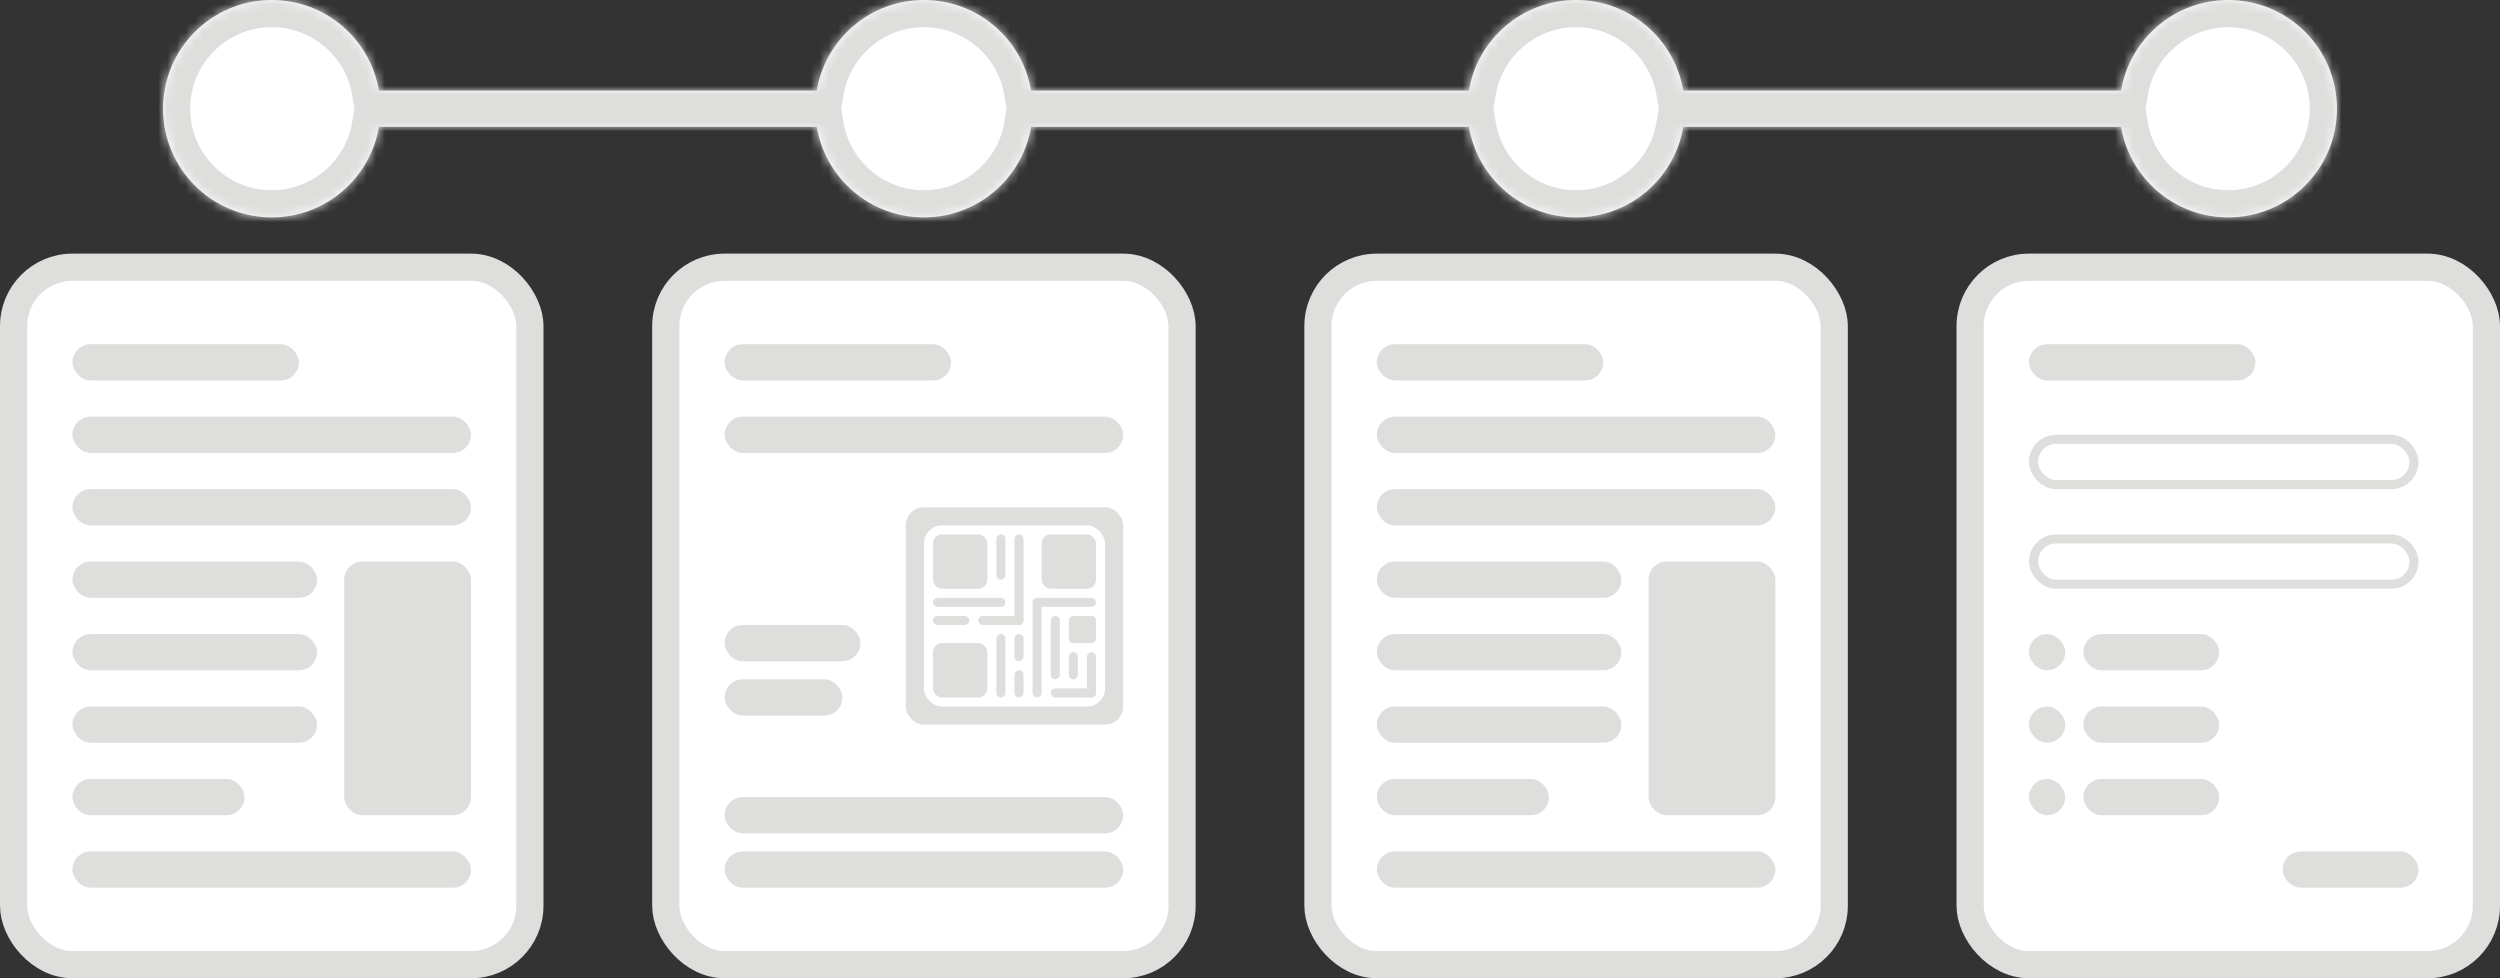 <svg role="img" aria-labelledby="customflow-img" width="276" height="108" viewBox="0 0 276 108" fill="none" xmlns="http://www.w3.org/2000/svg">
    <rect x="0" y="0" width="276" height="108" fill="#333333" stroke="none"/>
    <style>
        .card1, .card2, .card3, .card4 {
            fill: #FFFFFF;
            stroke: #DEDEDD;
        }

        @keyframes hideshowcard1 {
            0% { stroke: #DEDEDD; }
            9% { stroke: #E55C39; }
            18% { stroke: #E55C39; }
            27% { stroke: #DEDEDD; }
        } 

        @keyframes hideshowcard2 {
            0% { stroke: #DEDEDD; }
            27% { stroke: #DEDEDD; }
            36% { stroke: #E55C39; }
            45% { stroke: #E55C39; }
            54% { stroke: #DEDEDD; }
        } 

        @keyframes hideshowcard3 {
            0% { stroke: #DEDEDD; }
            54% { stroke: #DEDEDD; }
            63% { stroke: #E55C39; }
            72% { stroke: #E55C39; }
            81% { stroke: #DEDEDD; }
        } 

        @keyframes hideshowcard4 {
            0% { stroke: #DEDEDD; }
            81% { stroke: #DEDEDD; }
            90% { stroke: #E55C39; }
            95% { stroke: #E55C39; }
        } 

        @keyframes hideshowcircle1 {
            0% { fill: #FFFFFF; }
            9% { fill: #E55C39; }
            18% { fill: #E55C39; }
            27% { fill: #FFFFFF; }
        } 

        @keyframes hideshowcircle2 {
            0% { fill: #FFFFFF; }
            27% { fill: #FFFFFF; }
            36% { fill: #E55C39; }
            45% { fill: #E55C39; }
            54% { fill: #FFFFFF; }        
        } 

        @keyframes hideshowcircle3 {
            0% { fill: #FFFFFF; }
            54% { fill: #FFFFFF; }
            63% { fill: #E55C39; }
            72% { fill: #E55C39; }
            81% { fill: #FFFFFF; }
        } 

        @keyframes hideshowcircle4 {
            0% { fill: #FFFFFF; }
            81% { fill: #FFFFFF; }
            90% { fill: #E55C39; }
            95% { fill: #E55C39; }
        } 

        .card1 {
            animation: hideshowcard1 5s ease infinite;
        }

        .card2 {
            animation: hideshowcard2 5s ease infinite;
        }

        .card3 {
            animation: hideshowcard3 5s ease infinite;
        }

        .card4 {
            animation: hideshowcard4 5s ease infinite;
        }

        .circle1 {
            animation: hideshowcircle1 5s ease infinite;
        }

        .circle2 {
            animation: hideshowcircle2 5s ease infinite;
        }

        .circle3 {
            animation: hideshowcircle3 5s ease infinite;
        }

        .circle4 {
            animation: hideshowcircle4 5s ease infinite;
        }
    </style>
    <title id="customflow-img">Illustration of how custom flow scan from 1 page to another.</title>
    <rect class="card1" x="1.5" y="29.5" width="57" height="77" rx="6.5" stroke-width="3"></rect>
    <rect class="card2" x="73.5" y="29.5" width="57" height="77" rx="6.5" stroke-width="3"></rect>
    <rect class="card3" x="145.5" y="29.5" width="57" height="77" rx="6.5" stroke-width="3"></rect>
    <rect class="card4" x="217.5" y="29.5" width="57" height="77" rx="6.5" stroke-width="3"></rect>
    <rect x="80" y="38" width="25" height="4" rx="2" fill="#DEDEDD"></rect>
    <rect x="80" y="46" width="44" height="4" rx="2" fill="#DEDEDD"></rect>
    <rect x="100" y="56" width="24" height="24" rx="2" fill="#DEDEDD"></rect>
    <rect x="80" y="69" width="15" height="4" rx="2" fill="#DEDEDD"></rect>
    <rect x="152" y="38" width="25" height="4" rx="2" fill="#DEDEDD"></rect>
    <rect x="152" y="46" width="44" height="4" rx="2" fill="#DEDEDD"></rect>
    <rect x="152" y="54" width="44" height="4" rx="2" fill="#DEDEDD"></rect>
    <rect x="152" y="62" width="27" height="4" rx="2" fill="#DEDEDD"></rect>
    <rect x="152" y="70" width="27" height="4" rx="2" fill="#DEDEDD"></rect>
    <rect x="152" y="78" width="27" height="4" rx="2" fill="#DEDEDD"></rect>
    <rect x="152" y="86" width="19" height="4" rx="2" fill="#DEDEDD"></rect>
    <rect x="152" y="94" width="44" height="4" rx="2" fill="#DEDEDD"></rect>
    <rect x="182" y="62" width="14" height="28" rx="2" fill="#DEDEDD"></rect>
    <rect x="224" y="38" width="25" height="4" rx="2" fill="#DEDEDD"></rect>
    <rect x="230" y="70" width="15" height="4" rx="2" fill="#DEDEDD"></rect>
    <rect x="230" y="78" width="15" height="4" rx="2" fill="#DEDEDD"></rect>
    <rect x="224.5" y="48.5" width="42" height="5" rx="2.5" fill="white" stroke="#DEDEDD"></rect>
    <rect x="224.5" y="59.5" width="42" height="5" rx="2.5" fill="white" stroke="#DEDEDD"></rect>
    <rect x="224" y="70" width="4" height="4" rx="2" fill="#DEDEDD"></rect>
    <rect x="224" y="78" width="4" height="4" rx="2" fill="#DEDEDD"></rect>
    <rect x="230" y="86" width="15" height="4" rx="2" fill="#DEDEDD"></rect>
    <rect x="252" y="94" width="15" height="4" rx="2" fill="#DEDEDD"></rect>
    <rect x="224" y="86" width="4" height="4" rx="2" fill="#DEDEDD"></rect>
    <circle cx="30" cy="12" r="7" fill="#E55C39"></circle>
    <mask id="path-29-inside-1_2077_12203" fill="white">
    <path fill-rule="evenodd" clip-rule="evenodd" d="M41.834 14C40.882 19.675 35.946 24 30 24C23.373 24 18 18.627 18 12C18 5.373 23.373 0 30 0C35.946 0 40.882 4.325 41.834 10H90.166C91.118 4.325 96.054 0 102 0C107.946 0 112.882 4.325 113.834 10H162.166C163.118 4.325 168.054 0 174 0C179.946 0 184.882 4.325 185.834 10H234.166C235.118 4.325 240.054 0 246 0C252.627 0 258 5.373 258 12C258 18.627 252.627 24 246 24C240.054 24 235.118 19.675 234.166 14H185.834C184.882 19.675 179.946 24 174 24C168.054 24 163.118 19.675 162.166 14H113.834C112.882 19.675 107.946 24 102 24C96.054 24 91.118 19.675 90.166 14H41.834Z"></path>
    </mask>
    <path fill-rule="evenodd" clip-rule="evenodd" d="M41.834 14C40.882 19.675 35.946 24 30 24C23.373 24 18 18.627 18 12C18 5.373 23.373 0 30 0C35.946 0 40.882 4.325 41.834 10H90.166C91.118 4.325 96.054 0 102 0C107.946 0 112.882 4.325 113.834 10H162.166C163.118 4.325 168.054 0 174 0C179.946 0 184.882 4.325 185.834 10H234.166C235.118 4.325 240.054 0 246 0C252.627 0 258 5.373 258 12C258 18.627 252.627 24 246 24C240.054 24 235.118 19.675 234.166 14H185.834C184.882 19.675 179.946 24 174 24C168.054 24 163.118 19.675 162.166 14H113.834C112.882 19.675 107.946 24 102 24C96.054 24 91.118 19.675 90.166 14H41.834Z" fill="white"></path>
    <path d="M41.834 14V11H39.295L38.875 13.504L41.834 14ZM41.834 10L38.875 10.496L39.295 13H41.834V10ZM90.166 10V13H92.704L93.125 10.496L90.166 10ZM113.834 10L110.875 10.496L111.295 13H113.834V10ZM162.166 10V13H164.705L165.125 10.496L162.166 10ZM185.834 10L182.875 10.496L183.295 13H185.834V10ZM234.166 10V13H236.705L237.125 10.496L234.166 10ZM234.166 14L237.125 13.504L236.705 11H234.166V14ZM185.834 14V11H183.295L182.875 13.504L185.834 14ZM162.166 14L165.125 13.504L164.705 11H162.166V14ZM113.834 14V11H111.295L110.875 13.504L113.834 14ZM90.166 14L93.125 13.504L92.704 11H90.166V14ZM30 27C37.435 27 43.602 21.593 44.793 14.496L38.875 13.504C38.162 17.758 34.456 21 30 21V27ZM15 12C15 20.284 21.716 27 30 27V21C25.029 21 21 16.971 21 12H15ZM30 -3C21.716 -3 15 3.716 15 12H21C21 7.029 25.029 3 30 3V-3ZM44.793 9.504C43.602 2.407 37.435 -3 30 -3V3C34.456 3 38.162 6.242 38.875 10.496L44.793 9.504ZM90.166 7H41.834V13H90.166V7ZM102 -3C94.564 -3 88.398 2.407 87.207 9.504L93.125 10.496C93.838 6.242 97.543 3 102 3V-3ZM116.793 9.504C115.602 2.407 109.435 -3 102 -3V3C106.457 3 110.162 6.242 110.875 10.496L116.793 9.504ZM162.166 7H113.834V13H162.166V7ZM174 -3C166.565 -3 160.398 2.407 159.207 9.504L165.125 10.496C165.838 6.242 169.543 3 174 3V-3ZM188.793 9.504C187.602 2.407 181.435 -3 174 -3V3C178.457 3 182.162 6.242 182.875 10.496L188.793 9.504ZM234.166 7H185.834V13H234.166V7ZM237.125 10.496C237.838 6.242 241.543 3 246 3V-3C238.565 -3 232.398 2.407 231.207 9.504L237.125 10.496ZM246 3C250.971 3 255 7.029 255 12H261C261 3.716 254.284 -3 246 -3V3ZM255 12C255 16.971 250.971 21 246 21V27C254.284 27 261 20.284 261 12H255ZM246 21C241.543 21 237.838 17.758 237.125 13.504L231.207 14.496C232.398 21.593 238.565 27 246 27V21ZM185.834 17H234.166V11H185.834V17ZM174 27C181.435 27 187.602 21.593 188.793 14.496L182.875 13.504C182.162 17.758 178.457 21 174 21V27ZM159.207 14.496C160.398 21.593 166.565 27 174 27V21C169.543 21 165.838 17.758 165.125 13.504L159.207 14.496ZM113.834 17H162.166V11H113.834V17ZM102 27C109.435 27 115.602 21.593 116.793 14.496L110.875 13.504C110.162 17.758 106.457 21 102 21V27ZM87.207 14.496C88.398 21.593 94.564 27 102 27V21C97.543 21 93.838 17.758 93.125 13.504L87.207 14.496ZM41.834 17H90.166V11H41.834V17Z" fill="#DEDEDD" mask="url(#path-29-inside-1_2077_12203)"></path>
    <circle class="circle1" cx="30" cy="12" r="7"></circle>
    <circle class="circle2" cx="102" cy="12" r="7"></circle>
    <circle class="circle3" cx="174" cy="12" r="7"></circle>
    <circle class="circle4" cx="246" cy="12" r="7"></circle>
    <rect x="80" y="75" width="13" height="4" rx="2" fill="#DEDEDD"></rect>
    <rect x="80" y="88" width="44" height="4" rx="2" fill="#DEDEDD"></rect>
    <rect x="80" y="94" width="44" height="4" rx="2" fill="#DEDEDD"></rect>
    <rect x="102" y="58" width="20" height="20" rx="2" fill="white"></rect>
    <rect x="103" y="59" width="6" height="6" rx="1" fill="#DEDEDD"></rect>
    <rect x="103" y="71" width="6" height="6" rx="1" fill="#DEDEDD"></rect>
    <rect x="116" y="76" width="5" height="1" rx="0.5" fill="#DEDEDD"></rect>
    <rect x="120" y="77" width="5" height="1" rx="0.5" transform="rotate(-90 120 77)" fill="#DEDEDD"></rect>
    <rect x="110" y="64" width="5" height="1" rx="0.5" transform="rotate(-90 110 64)" fill="#DEDEDD"></rect>
    <rect x="111" y="67" width="8" height="1" rx="0.5" transform="rotate(180 111 67)" fill="#DEDEDD"></rect>
    <rect x="107" y="69" width="4" height="1" rx="0.5" transform="rotate(180 107 69)" fill="#DEDEDD"></rect>
    <rect x="121" y="67" width="7" height="1" rx="0.5" transform="rotate(180 121 67)" fill="#DEDEDD"></rect>
    <rect x="110" y="77" width="7" height="1" rx="0.5" transform="rotate(-90 110 77)" fill="#DEDEDD"></rect>
    <rect x="112" y="77" width="3" height="1" rx="0.5" transform="rotate(-90 112 77)" fill="#DEDEDD"></rect>
    <rect x="118" y="71" width="3" height="3" rx="0.5" transform="rotate(-90 118 71)" fill="#DEDEDD"></rect>
    <rect x="112" y="73" width="3" height="1" rx="0.5" transform="rotate(-90 112 73)" fill="#DEDEDD"></rect>
    <rect x="114" y="77" width="11" height="1" rx="0.5" transform="rotate(-90 114 77)" fill="#DEDEDD"></rect>
    <rect x="116" y="75" width="7" height="1" rx="0.5" transform="rotate(-90 116 75)" fill="#DEDEDD"></rect>
    <rect x="118" y="75" width="3" height="1" rx="0.5" transform="rotate(-90 118 75)" fill="#DEDEDD"></rect>
    <rect x="113" y="69" width="5" height="1" rx="0.5" transform="rotate(180 113 69)" fill="#DEDEDD"></rect>
    <rect x="112" y="69" width="10" height="1" rx="0.5" transform="rotate(-90 112 69)" fill="#DEDEDD"></rect>
    <rect x="115" y="59" width="6" height="6" rx="1" fill="#DEDEDD"></rect>
    <rect x="8" y="38" width="25" height="4" rx="2" fill="#DEDEDD"></rect>
    <rect x="8" y="46" width="44" height="4" rx="2" fill="#DEDEDD"></rect>
    <rect x="8" y="54" width="44" height="4" rx="2" fill="#DEDEDD"></rect>
    <rect x="8" y="62" width="27" height="4" rx="2" fill="#DEDEDD"></rect>
    <rect x="8" y="70" width="27" height="4" rx="2" fill="#DEDEDD"></rect>
    <rect x="8" y="78" width="27" height="4" rx="2" fill="#DEDEDD"></rect>
    <rect x="8" y="86" width="19" height="4" rx="2" fill="#DEDEDD"></rect>
    <rect x="8" y="94" width="44" height="4" rx="2" fill="#DEDEDD"></rect>
    <rect x="38" y="62" width="14" height="28" rx="2" fill="#DEDEDD"></rect>
</svg>